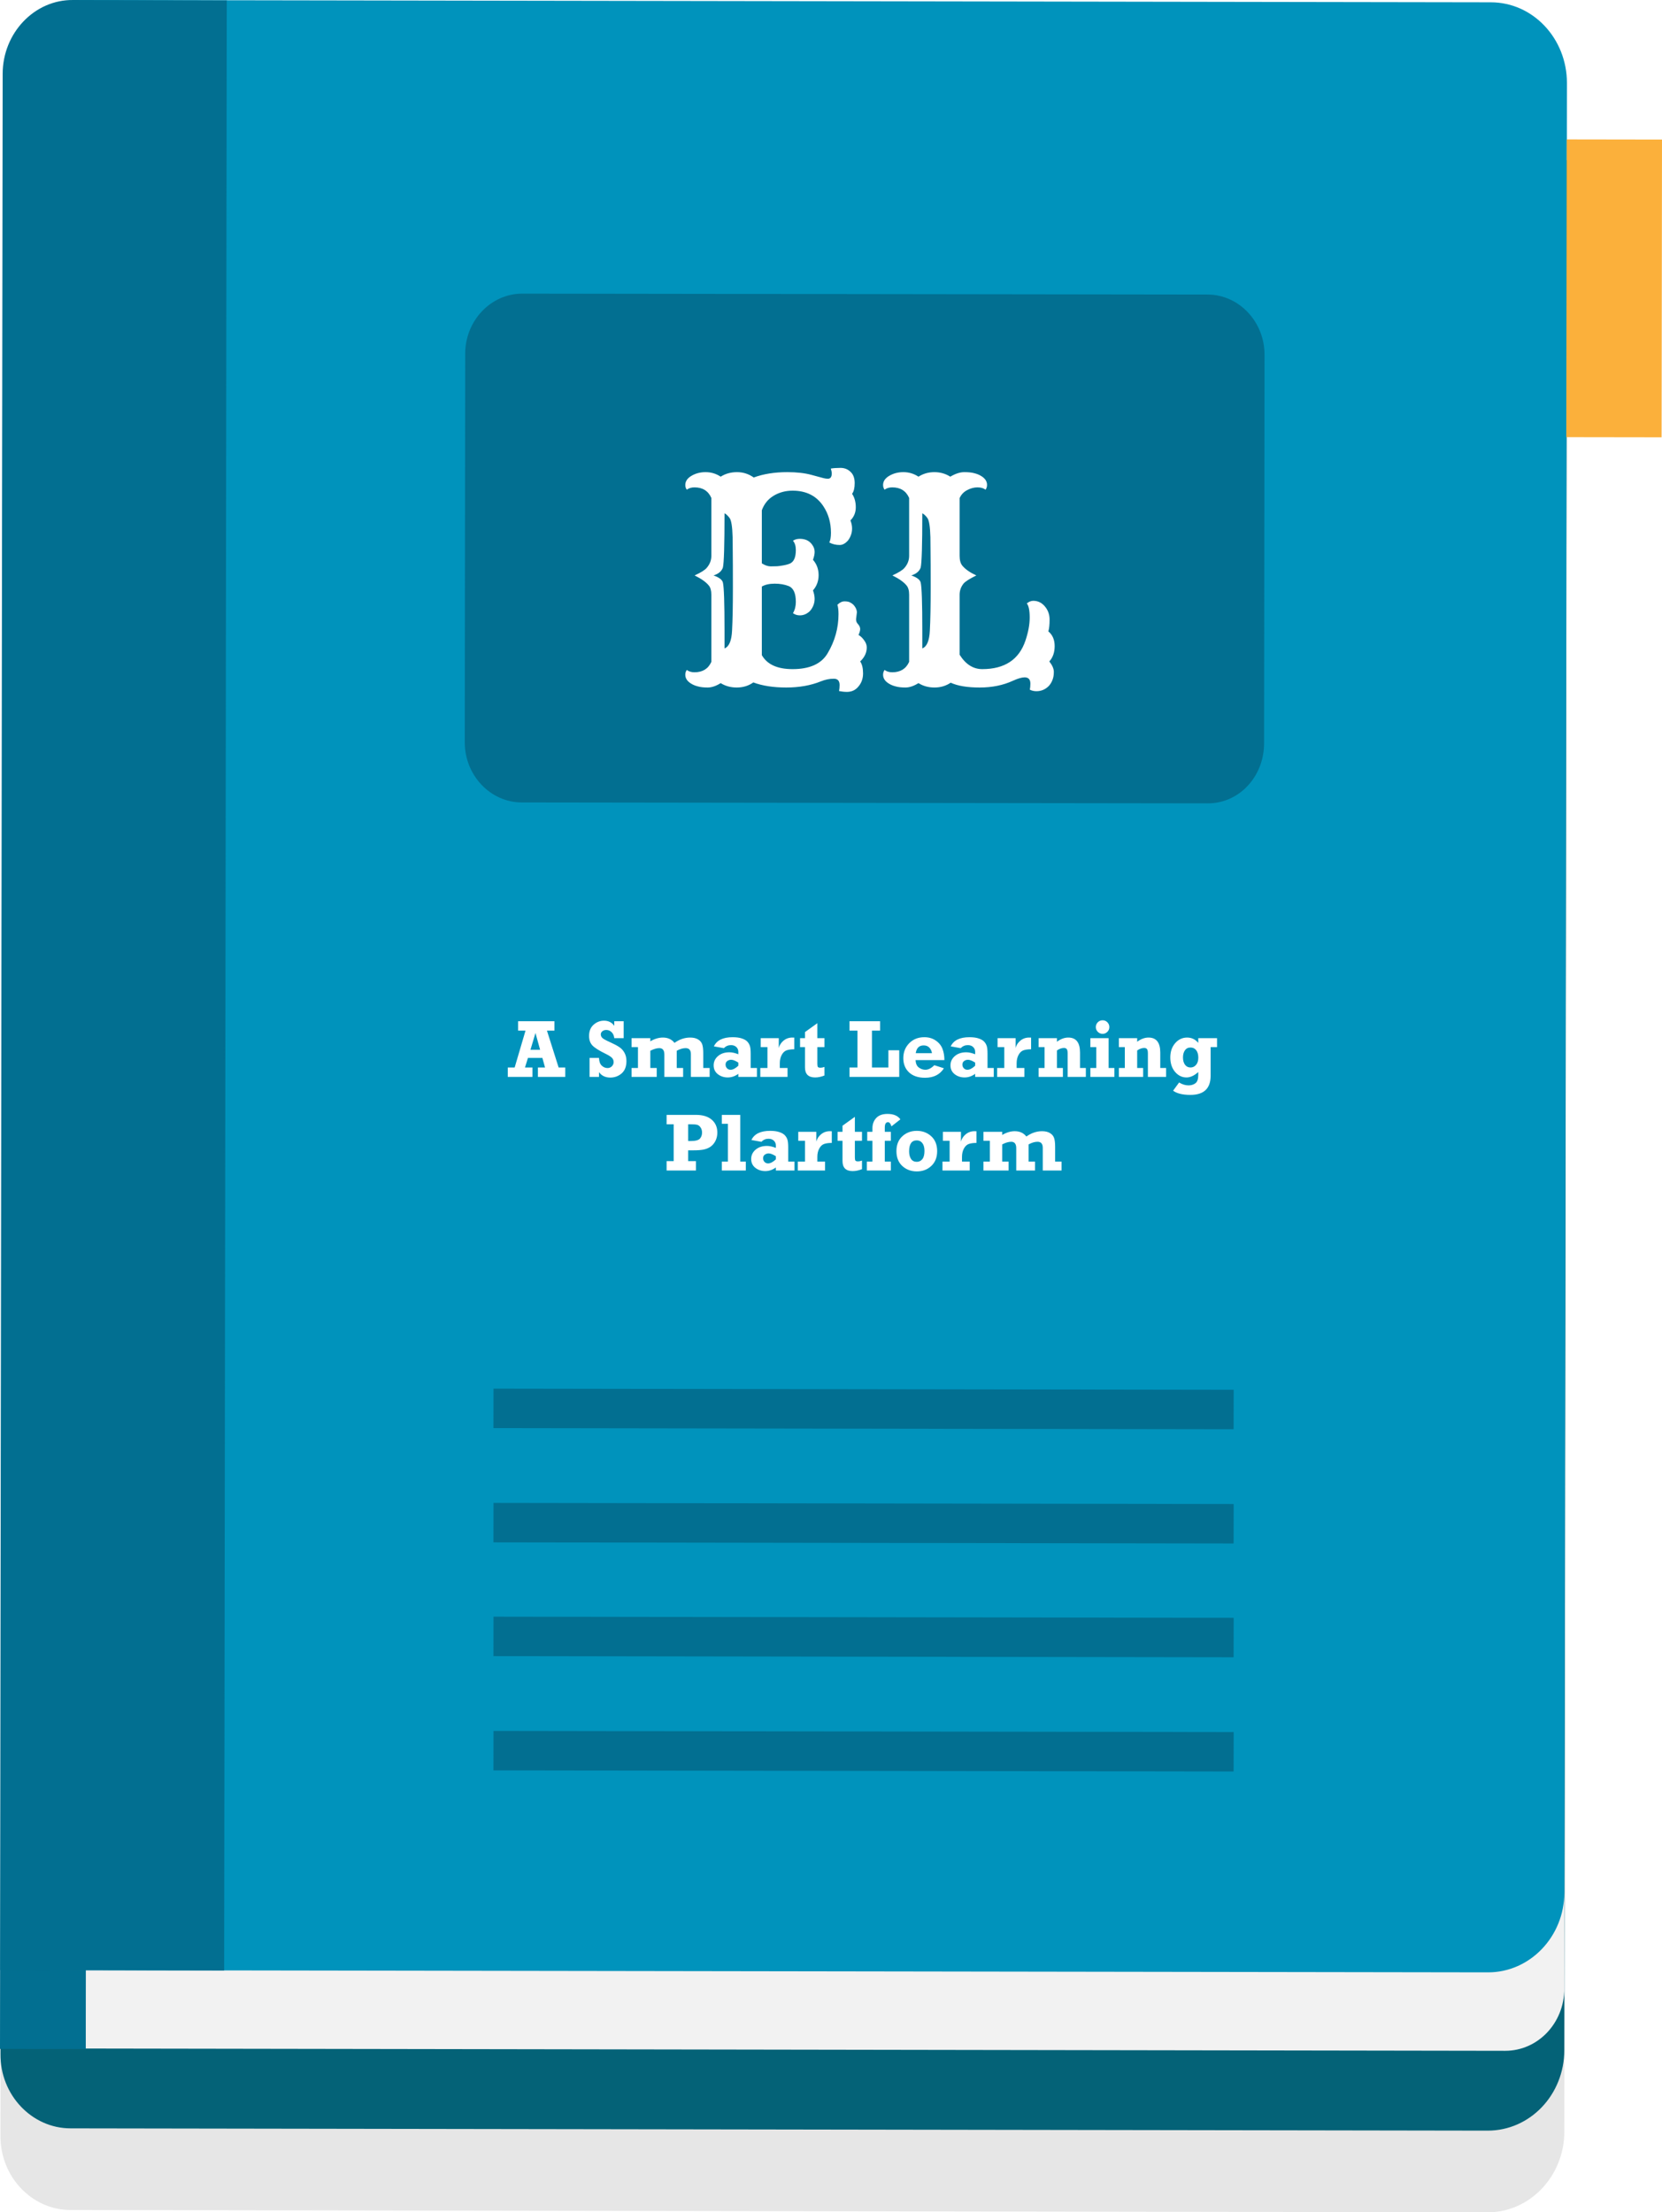 <svg width="284" height="378" viewBox="0 0 284 378" fill="none" xmlns="http://www.w3.org/2000/svg">
<g id="Book">
<path id="Vector" opacity="0.1" d="M254.223 378L12.054 377.608C5.437 377.608 0.009 371.886 0.083 364.909L0.53 40.921L267.756 41.313L267.31 364.203C267.31 371.807 261.436 378 254.223 378Z" fill="black"/>
<path id="Vector_2" d="M254.223 364.046L12.054 363.655C5.437 363.655 0.009 357.932 0.083 350.955L0.53 26.967L267.756 27.359L267.31 350.25C267.31 357.932 261.436 364.046 254.223 364.046Z" fill="#046277"/>
<path id="Vector_3" d="M257.197 350.407L14.657 350.015V323.205L267.31 323.597V339.745C267.31 345.703 262.774 350.407 257.197 350.407Z" fill="#F2F2F2"/>
<path id="Vector_4" d="M254.298 337.002L0.083 336.61L0.53 14.111C0.53 6.35 6.552 0.001 13.913 0.001L254.744 0.393C261.956 0.393 267.756 6.586 267.756 14.19L267.31 323.362C267.31 330.887 261.436 337.002 254.298 337.002Z" fill="#0093BC"/>
<path id="Vector_5" d="M38.301 336.688L0.009 336.61L0.456 12.622C0.456 5.645 5.883 -0.078 12.501 0.001L38.748 0.079L38.301 336.688Z" fill="#026F91"/>
<path id="Vector_6" d="M206.265 137.263L89.159 137.106C83.805 137.106 79.418 132.481 79.418 126.837L79.493 60.44C79.493 54.796 83.88 50.171 89.233 50.171L206.34 50.328C211.693 50.328 216.08 54.953 216.08 60.597L216.006 126.993C216.006 132.716 211.693 137.341 206.265 137.263Z" fill="#026F91"/>
<path id="Vector_7" d="M210.806 237.464L84.331 237.271L84.322 244.013L210.797 244.206L210.806 237.464Z" fill="#026F91"/>
<path id="Vector_8" d="M210.806 256.983L84.331 256.791L84.321 263.532L210.797 263.725L210.806 256.983Z" fill="#026F91"/>
<path id="Vector_9" d="M210.806 276.424L84.331 276.231L84.322 282.973L210.797 283.166L210.806 276.424Z" fill="#026F91"/>
<path id="Vector_10" d="M210.806 295.944L84.331 295.751L84.321 302.492L210.797 302.685L210.806 295.944Z" fill="#026F91"/>
<path id="Vector_11" d="M14.666 336.621L0.019 336.599L1.91914e-05 350.082L14.648 350.104L14.666 336.621Z" fill="#026F91"/>
<path id="Vector_12" d="M284 23.844L267.717 23.819L267.647 74.695L283.93 74.719L284 23.844Z" fill="#FBB03B"/>
<g id="A Smart Learning Plartform" filter="url(#filter0_d_1_2)">
<path d="M96.593 178.394V180H91.917V178.394H93.134L92.683 176.76H90.215L89.709 178.394H90.981V180H86.769V178.394H87.945L89.798 172.098H88.533V170.491H94.74V172.098H93.462L95.458 178.394H96.593ZM92.293 175.365L91.5 172.501L90.645 175.365H92.293ZM100.742 180V176.76H102.355C102.374 177.352 102.529 177.79 102.82 178.072C103.112 178.35 103.445 178.489 103.818 178.489C104.11 178.489 104.356 178.389 104.557 178.188C104.757 177.983 104.857 177.744 104.857 177.471C104.857 177.179 104.759 176.935 104.563 176.739C104.368 176.539 104.01 176.311 103.49 176.056C102.392 175.522 101.645 175.053 101.248 174.647C100.856 174.242 100.66 173.695 100.66 173.007C100.66 172.177 100.92 171.535 101.439 171.079C101.959 170.623 102.549 170.396 103.21 170.396C103.966 170.396 104.552 170.689 104.967 171.277V170.491H106.573V173.383H104.967C104.917 172.936 104.762 172.592 104.502 172.351C104.247 172.104 103.948 171.981 103.606 171.981C103.342 171.981 103.119 172.052 102.937 172.193C102.754 172.335 102.663 172.519 102.663 172.747C102.663 172.943 102.738 173.13 102.889 173.308C103.039 173.481 103.479 173.729 104.208 174.053C104.91 174.367 105.448 174.652 105.821 174.907C106.2 175.158 106.498 175.486 106.717 175.892C106.936 176.293 107.045 176.757 107.045 177.286C107.045 178.225 106.771 178.931 106.225 179.405C105.678 179.879 105.031 180.116 104.283 180.116C103.449 180.116 102.807 179.809 102.355 179.193V180H100.742ZM107.92 174.914V173.383H111.126V173.923C111.846 173.494 112.562 173.28 113.272 173.28C114.125 173.28 114.785 173.583 115.255 174.189C116.107 173.583 116.998 173.28 117.928 173.28C118.479 173.28 118.926 173.383 119.268 173.588C119.614 173.788 119.851 174.06 119.979 174.401C120.106 174.743 120.17 175.26 120.17 175.953V178.476H121.264V180H118.058V176.124C118.058 175.431 117.759 175.085 117.162 175.085C116.693 175.085 116.185 175.235 115.638 175.536V178.476H116.731V180H113.525V176.186C113.525 175.452 113.238 175.085 112.664 175.085C112.217 175.085 111.705 175.235 111.126 175.536V178.476H112.22V180H107.92V178.476H109.014V174.914H107.92ZM129.344 178.476V180H126.165V179.48C125.595 179.891 124.994 180.096 124.36 180.096C123.704 180.096 123.137 179.909 122.658 179.535C122.184 179.161 121.947 178.66 121.947 178.031C121.947 177.398 122.198 176.867 122.699 176.438C123.201 176.01 123.848 175.796 124.641 175.796C125.083 175.796 125.591 175.908 126.165 176.131V175.728C126.165 175.39 126.051 175.115 125.823 174.9C125.595 174.682 125.29 174.572 124.907 174.572C124.433 174.572 124.028 174.745 123.69 175.092L121.988 174.784C122.48 173.741 123.549 173.219 125.194 173.219C125.832 173.219 126.361 173.292 126.78 173.438C127.2 173.579 127.512 173.763 127.717 173.991C127.922 174.219 128.065 174.47 128.147 174.743C128.234 175.012 128.277 175.452 128.277 176.062V178.476H129.344ZM126.165 177.553C125.655 177.234 125.247 177.074 124.941 177.074C124.7 177.074 124.479 177.145 124.278 177.286C124.082 177.427 123.984 177.632 123.984 177.901C123.984 178.143 124.064 178.35 124.224 178.523C124.383 178.697 124.588 178.783 124.839 178.783C125.231 178.783 125.673 178.553 126.165 178.093V177.553ZM134.573 178.476V180H129.918V178.476H131.142V174.914H129.993V173.383H133.076V175.064C133.195 174.581 133.464 174.164 133.883 173.813C134.307 173.458 134.806 173.28 135.38 173.28C135.476 173.28 135.59 173.283 135.722 173.287V175.283C135.188 175.283 134.753 175.342 134.416 175.461C134.079 175.579 133.801 175.839 133.582 176.24C133.363 176.641 133.254 177.115 133.254 177.662V178.476H134.573ZM136.713 174.914V173.383H137.554V172.344L139.666 170.826V173.383H140.883V174.914H139.666V177.778C139.666 178.038 139.698 178.214 139.762 178.305C139.83 178.391 139.983 178.435 140.22 178.435C140.416 178.435 140.637 178.389 140.883 178.298V179.761C140.34 179.984 139.81 180.096 139.29 180.096C138.132 180.096 137.554 179.521 137.554 178.373V174.914H136.713ZM145.162 180V178.394H146.522V172.098H145.162V170.491H150.385V172.098H148.997V178.394H151.807V175.454H153.659V180H145.162ZM159.654 178.004L161.295 178.53C160.607 179.61 159.531 180.15 158.068 180.15C156.902 180.15 155.99 179.843 155.334 179.228C154.682 178.612 154.356 177.803 154.356 176.801C154.356 175.78 154.694 174.928 155.368 174.244C156.043 173.561 156.902 173.219 157.945 173.219C158.702 173.219 159.356 173.41 159.907 173.793C160.459 174.176 160.841 174.652 161.056 175.222C161.27 175.791 161.377 176.427 161.377 177.129H156.448C156.48 177.73 156.669 178.157 157.016 178.407C157.367 178.658 157.736 178.783 158.123 178.783C158.629 178.783 159.139 178.523 159.654 178.004ZM159.251 175.953C159.201 175.584 159.055 175.27 158.813 175.01C158.576 174.75 158.251 174.62 157.836 174.62C157.061 174.62 156.61 175.064 156.482 175.953H159.251ZM169.812 178.476V180H166.634V179.48C166.064 179.891 165.463 180.096 164.829 180.096C164.173 180.096 163.605 179.909 163.127 179.535C162.653 179.161 162.416 178.66 162.416 178.031C162.416 177.398 162.667 176.867 163.168 176.438C163.669 176.01 164.316 175.796 165.109 175.796C165.551 175.796 166.06 175.908 166.634 176.131V175.728C166.634 175.39 166.52 175.115 166.292 174.9C166.064 174.682 165.759 174.572 165.376 174.572C164.902 174.572 164.496 174.745 164.159 175.092L162.457 174.784C162.949 173.741 164.018 173.219 165.663 173.219C166.301 173.219 166.83 173.292 167.249 173.438C167.668 173.579 167.98 173.763 168.186 173.991C168.391 174.219 168.534 174.47 168.616 174.743C168.703 175.012 168.746 175.452 168.746 176.062V178.476H169.812ZM166.634 177.553C166.123 177.234 165.715 177.074 165.41 177.074C165.169 177.074 164.948 177.145 164.747 177.286C164.551 177.427 164.453 177.632 164.453 177.901C164.453 178.143 164.533 178.35 164.692 178.523C164.852 178.697 165.057 178.783 165.308 178.783C165.7 178.783 166.142 178.553 166.634 178.093V177.553ZM175.042 178.476V180H170.387V178.476H171.61V174.914H170.462V173.383H173.545V175.064C173.663 174.581 173.932 174.164 174.352 173.813C174.775 173.458 175.274 173.28 175.849 173.28C175.944 173.28 176.058 173.283 176.19 173.287V175.283C175.657 175.283 175.222 175.342 174.885 175.461C174.548 175.579 174.27 175.839 174.051 176.24C173.832 176.641 173.723 177.115 173.723 177.662V178.476H175.042ZM177.482 174.914V173.383H180.606V173.998C181.244 173.52 181.892 173.28 182.548 173.28C183.883 173.28 184.551 174.132 184.551 175.837V178.476H185.549V180H182.438V175.994C182.438 175.634 182.388 175.388 182.288 175.256C182.192 175.124 182.033 175.058 181.81 175.058C181.418 175.058 181.017 175.201 180.606 175.488V178.476H181.625V180H177.482V178.476H178.494V174.914H177.482ZM187.251 171.489C187.251 171.17 187.363 170.897 187.586 170.669C187.814 170.441 188.087 170.327 188.406 170.327C188.73 170.327 189.003 170.441 189.227 170.669C189.45 170.897 189.562 171.17 189.562 171.489C189.562 171.808 189.448 172.082 189.22 172.31C188.996 172.533 188.725 172.645 188.406 172.645C188.092 172.645 187.821 172.531 187.593 172.303C187.365 172.075 187.251 171.804 187.251 171.489ZM186.321 174.914V173.383H189.438V178.476H190.423V180H186.321V178.476H187.326V174.914H186.321ZM191.195 174.914V173.383H194.319V173.998C194.957 173.52 195.604 173.28 196.261 173.28C197.596 173.28 198.264 174.132 198.264 175.837V178.476H199.262V180H196.151V175.994C196.151 175.634 196.101 175.388 196.001 175.256C195.905 175.124 195.746 175.058 195.522 175.058C195.131 175.058 194.729 175.201 194.319 175.488V178.476H195.338V180H191.195V178.476H192.207V174.914H191.195ZM207.964 173.383V174.914H206.87V179.802C206.87 181.985 205.717 183.076 203.411 183.076C202.09 183.076 201.105 182.837 200.458 182.358L201.483 180.957C202.017 181.285 202.552 181.449 203.09 181.449C203.559 181.449 203.953 181.328 204.272 181.087C204.596 180.845 204.758 180.376 204.758 179.679V179.173C204.07 179.788 203.4 180.096 202.748 180.096C201.982 180.096 201.328 179.777 200.786 179.139C200.248 178.496 199.979 177.678 199.979 176.685C199.979 175.687 200.257 174.871 200.813 174.237C201.369 173.599 202.049 173.28 202.851 173.28C203.621 173.28 204.257 173.583 204.758 174.189V173.383H207.964ZM204.765 176.712C204.765 176.179 204.646 175.757 204.409 175.447C204.172 175.137 203.849 174.982 203.438 174.982C203.019 174.982 202.698 175.142 202.475 175.461C202.256 175.78 202.146 176.19 202.146 176.691C202.146 177.193 202.26 177.603 202.488 177.922C202.721 178.236 203.037 178.394 203.438 178.394C203.808 178.394 204.12 178.248 204.375 177.956C204.635 177.66 204.765 177.245 204.765 176.712ZM118.919 194.394V196H113.908V194.394H115.118V188.098H113.908V186.491H118.919C120.086 186.491 120.986 186.765 121.619 187.312C122.257 187.858 122.576 188.594 122.576 189.52C122.576 190.048 122.465 190.529 122.241 190.962C122.018 191.39 121.731 191.721 121.38 191.953C121.034 192.181 120.635 192.338 120.184 192.425C119.737 192.507 119.176 192.548 118.502 192.548H117.593V194.394H118.919ZM117.593 190.962H117.962C118.81 190.962 119.354 190.825 119.596 190.552C119.842 190.274 119.965 189.93 119.965 189.52C119.965 189.173 119.881 188.879 119.712 188.638C119.543 188.392 119.35 188.241 119.131 188.187C118.912 188.127 118.554 188.098 118.058 188.098H117.593V190.962ZM123.342 196V194.476H124.381V188.016H123.342V186.491H126.493V194.476H127.443V196H123.342ZM135.756 194.476V196H132.577V195.48C132.007 195.891 131.406 196.096 130.772 196.096C130.116 196.096 129.549 195.909 129.07 195.535C128.596 195.161 128.359 194.66 128.359 194.031C128.359 193.398 128.61 192.867 129.111 192.438C129.613 192.01 130.26 191.796 131.053 191.796C131.495 191.796 132.003 191.908 132.577 192.131V191.728C132.577 191.39 132.463 191.115 132.235 190.9C132.007 190.682 131.702 190.572 131.319 190.572C130.845 190.572 130.44 190.745 130.103 191.092L128.4 190.784C128.893 189.741 129.961 189.219 131.606 189.219C132.244 189.219 132.773 189.292 133.192 189.438C133.612 189.579 133.924 189.763 134.129 189.991C134.334 190.219 134.478 190.47 134.56 190.743C134.646 191.012 134.689 191.452 134.689 192.062V194.476H135.756ZM132.577 193.553C132.067 193.234 131.659 193.074 131.354 193.074C131.112 193.074 130.891 193.145 130.69 193.286C130.494 193.427 130.396 193.632 130.396 193.901C130.396 194.143 130.476 194.35 130.636 194.523C130.795 194.697 131 194.783 131.251 194.783C131.643 194.783 132.085 194.553 132.577 194.093V193.553ZM140.985 194.476V196H136.33V194.476H137.554V190.914H136.405V189.383H139.488V191.064C139.607 190.581 139.876 190.164 140.295 189.813C140.719 189.458 141.218 189.28 141.792 189.28C141.888 189.28 142.002 189.283 142.134 189.287V191.283C141.601 191.283 141.165 191.342 140.828 191.461C140.491 191.579 140.213 191.839 139.994 192.24C139.775 192.641 139.666 193.115 139.666 193.662V194.476H140.985ZM143.125 190.914V189.383H143.966V188.344L146.078 186.826V189.383H147.295V190.914H146.078V193.778C146.078 194.038 146.11 194.214 146.174 194.305C146.242 194.391 146.395 194.435 146.632 194.435C146.828 194.435 147.049 194.389 147.295 194.298V195.761C146.753 195.984 146.222 196.096 145.702 196.096C144.545 196.096 143.966 195.521 143.966 194.373V190.914H143.125ZM152.23 194.476V196H148.122V194.476H149.079V190.914H148.19V189.383H149.079V188.774C149.079 188.077 149.293 187.496 149.722 187.031C150.155 186.562 150.797 186.327 151.649 186.327C152.684 186.327 153.42 186.637 153.857 187.257L152.326 188.453C152.189 187.979 151.993 187.742 151.738 187.742C151.374 187.742 151.191 188.048 151.191 188.658V189.383H152.23V190.914H151.191V194.476H152.23ZM156.66 196.15C155.685 196.15 154.86 195.843 154.186 195.228C153.516 194.608 153.181 193.76 153.181 192.685C153.181 191.609 153.516 190.764 154.186 190.148C154.86 189.529 155.685 189.219 156.66 189.219C157.64 189.219 158.465 189.529 159.135 190.148C159.805 190.764 160.14 191.609 160.14 192.685C160.14 193.746 159.807 194.59 159.142 195.214C158.481 195.838 157.654 196.15 156.66 196.15ZM156.653 194.51C157.045 194.51 157.362 194.359 157.604 194.059C157.85 193.758 157.973 193.286 157.973 192.644C157.973 192.078 157.854 191.639 157.617 191.324C157.38 191.005 157.059 190.846 156.653 190.846C155.783 190.846 155.348 191.475 155.348 192.732C155.348 193.247 155.455 193.674 155.669 194.011C155.888 194.343 156.216 194.51 156.653 194.51ZM165.704 194.476V196H161.049V194.476H162.272V190.914H161.124V189.383H164.207V191.064C164.326 190.581 164.594 190.164 165.014 189.813C165.438 189.458 165.937 189.28 166.511 189.28C166.606 189.28 166.72 189.283 166.853 189.287V191.283C166.319 191.283 165.884 191.342 165.547 191.461C165.21 191.579 164.932 191.839 164.713 192.24C164.494 192.641 164.385 193.115 164.385 193.662V194.476H165.704ZM168.049 190.914V189.383H171.255V189.923C171.975 189.494 172.69 189.28 173.401 189.28C174.254 189.28 174.914 189.583 175.384 190.189C176.236 189.583 177.127 189.28 178.057 189.28C178.608 189.28 179.055 189.383 179.396 189.588C179.743 189.788 179.98 190.06 180.107 190.401C180.235 190.743 180.299 191.26 180.299 191.953V194.476H181.393V196H178.187V192.124C178.187 191.431 177.888 191.085 177.291 191.085C176.822 191.085 176.313 191.235 175.767 191.536V194.476H176.86V196H173.654V192.186C173.654 191.452 173.367 191.085 172.793 191.085C172.346 191.085 171.834 191.235 171.255 191.536V194.476H172.349V196H168.049V194.476H169.143V190.914H168.049Z" fill="white"/>
</g>
<g id="EL" filter="url(#filter1_d_1_2)">
<path d="M125.891 113.469C124.86 113.469 123.946 113.219 123.149 112.719C122.352 113.219 121.61 113.469 120.922 113.469C120.25 113.469 119.696 113.406 119.258 113.281C118.821 113.172 118.438 113.016 118.11 112.812C117.438 112.406 117.102 111.898 117.102 111.289C117.102 110.977 117.188 110.703 117.36 110.469C117.703 110.734 118.141 110.867 118.672 110.867C120.063 110.867 121.024 110.273 121.555 109.086V97.625C121.555 96.906 121.407 96.375 121.11 96.031C120.641 95.453 119.836 94.883 118.696 94.32C119.758 93.836 120.446 93.406 120.758 93.031C121.289 92.422 121.555 91.734 121.555 90.969V81.078C121.024 79.875 120.063 79.273 118.672 79.273C118.141 79.273 117.703 79.406 117.36 79.672C117.188 79.438 117.102 79.172 117.102 78.875C117.102 78.562 117.188 78.273 117.36 78.008C117.547 77.742 117.797 77.516 118.11 77.328C118.828 76.891 119.649 76.672 120.571 76.672C121.508 76.672 122.367 76.93 123.149 77.445C123.961 76.93 124.891 76.672 125.938 76.672C126.985 76.672 127.938 76.977 128.797 77.586C130.453 76.977 132.367 76.672 134.539 76.672C136.149 76.672 137.524 76.828 138.664 77.141L140.75 77.703C141 77.766 141.242 77.797 141.477 77.797C141.914 77.797 142.133 77.484 142.133 76.859C142.133 76.703 142.078 76.438 141.969 76.062C142.407 75.984 142.961 75.945 143.633 75.945C144.305 75.945 144.875 76.172 145.344 76.625C145.813 77.062 146.047 77.703 146.047 78.547C146.047 79.375 145.899 79.984 145.602 80.375C146.024 81 146.235 81.766 146.235 82.672C146.235 83.562 145.93 84.312 145.321 84.922C145.508 85.391 145.602 85.852 145.602 86.305C145.602 86.742 145.524 87.148 145.367 87.523C145.227 87.883 145.047 88.188 144.828 88.438C144.391 88.891 143.946 89.117 143.492 89.117C142.836 89.117 142.242 88.977 141.711 88.695C141.899 88.32 141.992 87.766 141.992 87.031C141.992 85.312 141.563 83.805 140.703 82.508C139.532 80.727 137.774 79.836 135.43 79.836C134.242 79.836 133.164 80.125 132.196 80.703C131.242 81.281 130.571 82.109 130.18 83.188V92.258C130.727 92.602 131.235 92.773 131.703 92.773C132.188 92.773 132.547 92.766 132.782 92.75C133.032 92.734 133.282 92.703 133.532 92.656C134.172 92.562 134.664 92.438 135.008 92.281C135.664 91.969 135.992 91.203 135.992 89.984C135.992 89.297 135.828 88.766 135.5 88.391C135.813 88.172 136.203 88.062 136.672 88.062C137.719 88.062 138.477 88.484 138.946 89.328C139.117 89.625 139.203 89.953 139.203 90.312C139.203 90.672 139.11 91.117 138.922 91.648C139.563 92.383 139.883 93.258 139.883 94.273C139.883 95.273 139.563 96.141 138.922 96.875C139.11 97.406 139.203 97.891 139.203 98.328C139.203 98.75 139.117 99.156 138.946 99.547C138.774 99.938 138.563 100.25 138.313 100.484C137.828 100.922 137.282 101.141 136.672 101.141C136.235 101.141 135.844 101.016 135.5 100.766C135.828 100.219 135.992 99.578 135.992 98.844C135.992 97.391 135.594 96.492 134.797 96.148C134.094 95.867 133.289 95.727 132.383 95.727C131.477 95.727 130.742 95.891 130.18 96.219V107.938C131.086 109.531 132.836 110.328 135.43 110.328C138.367 110.328 140.367 109.422 141.43 107.609C142.664 105.531 143.282 103.305 143.282 100.93C143.282 100.242 143.219 99.711 143.094 99.336C143.485 98.945 143.891 98.75 144.313 98.75C144.735 98.75 145.055 98.812 145.274 98.938C145.492 99.047 145.688 99.188 145.86 99.359C146.235 99.781 146.422 100.211 146.422 100.648L146.282 101.797C146.282 102.094 146.36 102.336 146.516 102.523C146.828 102.852 146.985 103.164 146.985 103.461C146.985 103.742 146.891 104.086 146.703 104.492C147.063 104.695 147.383 105 147.664 105.406C147.961 105.797 148.11 106.203 148.11 106.625C148.11 107.516 147.735 108.312 146.985 109.016C147.313 109.484 147.477 110.164 147.477 111.055C147.477 111.93 147.219 112.672 146.703 113.281C146.203 113.906 145.547 114.219 144.735 114.219C144.297 114.219 143.844 114.172 143.375 114.078C143.438 113.734 143.469 113.391 143.469 113.047C143.469 112.328 143.141 111.969 142.485 111.969C141.75 111.969 141.016 112.117 140.282 112.414C138.547 113.117 136.571 113.469 134.352 113.469C132.149 113.469 130.274 113.18 128.727 112.602C127.914 113.18 126.969 113.469 125.891 113.469ZM123.805 106.789C124.586 106.492 125.016 105.469 125.094 103.719C125.188 101.969 125.235 99.547 125.235 96.453C125.235 93.359 125.227 91.305 125.211 90.289C125.211 89.258 125.203 88.43 125.188 87.805C125.141 85.961 124.961 84.852 124.649 84.477C124.352 84.086 124.071 83.828 123.805 83.703C123.805 89.141 123.711 92.234 123.524 92.984C123.305 93.609 122.774 94.055 121.93 94.32C122.867 94.648 123.399 95.047 123.524 95.516C123.711 96.266 123.805 99.008 123.805 103.742V106.789ZM129.711 106.555C129.711 106.602 129.719 106.641 129.735 106.672L129.711 106.555ZM159.688 113.469C158.657 113.469 157.742 113.219 156.946 112.719C156.149 113.219 155.407 113.469 154.719 113.469C154.047 113.469 153.492 113.406 153.055 113.281C152.617 113.172 152.235 113.016 151.907 112.812C151.235 112.406 150.899 111.898 150.899 111.289C150.899 110.977 150.985 110.703 151.157 110.469C151.5 110.734 151.938 110.867 152.469 110.867C153.86 110.867 154.821 110.273 155.352 109.086V97.625C155.352 96.906 155.203 96.375 154.907 96.031C154.438 95.453 153.633 94.883 152.492 94.32C153.555 93.836 154.242 93.406 154.555 93.031C155.086 92.422 155.352 91.734 155.352 90.969V81.078C154.821 79.875 153.86 79.273 152.469 79.273C151.938 79.273 151.5 79.406 151.157 79.672C150.985 79.438 150.899 79.172 150.899 78.875C150.899 78.562 150.985 78.273 151.157 78.008C151.344 77.742 151.594 77.516 151.907 77.328C152.625 76.891 153.446 76.672 154.367 76.672C155.305 76.672 156.164 76.93 156.946 77.445C157.758 76.93 158.664 76.672 159.664 76.672C160.664 76.672 161.571 76.93 162.383 77.445C163.258 76.93 164.055 76.672 164.774 76.672C165.492 76.672 166.071 76.734 166.508 76.859C166.946 76.969 167.328 77.125 167.657 77.328C168.328 77.734 168.664 78.242 168.664 78.852C168.664 79.164 168.578 79.438 168.407 79.672C168.063 79.406 167.602 79.273 167.024 79.273C166.446 79.273 165.86 79.43 165.266 79.742C164.688 80.039 164.258 80.492 163.977 81.102V90.969C163.977 91.734 164.141 92.305 164.469 92.68C164.985 93.289 165.774 93.836 166.836 94.32C165.696 94.883 164.969 95.344 164.657 95.703C164.203 96.266 163.977 96.906 163.977 97.625V107.867C165.008 109.508 166.297 110.328 167.844 110.328C171.672 110.328 174.133 108.703 175.227 105.453C175.711 104.016 175.953 102.703 175.953 101.516C175.953 100.312 175.789 99.508 175.461 99.102C175.821 98.805 176.188 98.656 176.563 98.656C176.953 98.656 177.313 98.734 177.641 98.891C177.969 99.047 178.266 99.281 178.532 99.594C179.078 100.234 179.352 100.992 179.352 101.867C179.352 102.742 179.282 103.414 179.141 103.883C179.86 104.477 180.219 105.312 180.219 106.391C180.219 107.469 179.914 108.344 179.305 109.016C179.821 109.672 180.078 110.266 180.078 110.797C180.078 111.328 180 111.789 179.844 112.18C179.703 112.555 179.5 112.891 179.235 113.188C178.641 113.797 177.93 114.102 177.102 114.102C176.696 114.102 176.321 114.016 175.977 113.844C176.039 113.5 176.071 113.156 176.071 112.812C176.071 112.094 175.742 111.734 175.086 111.734C174.602 111.734 173.93 111.93 173.071 112.32C171.414 113.086 169.524 113.469 167.399 113.469C165.289 113.469 163.641 113.195 162.453 112.648C161.641 113.195 160.719 113.469 159.688 113.469ZM157.602 106.789C158.383 106.492 158.813 105.469 158.891 103.719C158.985 101.969 159.032 99.547 159.032 96.453C159.032 93.359 159.024 91.305 159.008 90.289C159.008 89.258 159 88.43 158.985 87.805C158.938 85.961 158.758 84.852 158.446 84.477C158.149 84.086 157.867 83.828 157.602 83.703C157.602 89.141 157.508 92.234 157.321 92.984C157.102 93.609 156.571 94.055 155.727 94.32C156.664 94.648 157.196 95.047 157.321 95.516C157.508 96.266 157.602 99.008 157.602 103.742V106.789Z" fill="white"/>
</g>
</g>
<defs>
<filter id="filter0_d_1_2" x="82.769" y="170.327" width="129.194" height="33.823" filterUnits="userSpaceOnUse" color-interpolation-filters="sRGB">
<feFlood flood-opacity="0" result="BackgroundImageFix"/>
<feColorMatrix in="SourceAlpha" type="matrix" values="0 0 0 0 0 0 0 0 0 0 0 0 0 0 0 0 0 0 127 0" result="hardAlpha"/>
<feOffset dy="4"/>
<feGaussianBlur stdDeviation="2"/>
<feComposite in2="hardAlpha" operator="out"/>
<feColorMatrix type="matrix" values="0 0 0 0 0 0 0 0 0 0 0 0 0 0 0 0 0 0 0.5 0"/>
<feBlend mode="normal" in2="BackgroundImageFix" result="effect1_dropShadow_1_2"/>
<feBlend mode="normal" in="SourceGraphic" in2="effect1_dropShadow_1_2" result="shape"/>
</filter>
<filter id="filter1_d_1_2" x="111.102" y="73.945" width="75.117" height="50.273" filterUnits="userSpaceOnUse" color-interpolation-filters="sRGB">
<feFlood flood-opacity="0" result="BackgroundImageFix"/>
<feColorMatrix in="SourceAlpha" type="matrix" values="0 0 0 0 0 0 0 0 0 0 0 0 0 0 0 0 0 0 127 0" result="hardAlpha"/>
<feOffset dy="4"/>
<feGaussianBlur stdDeviation="3"/>
<feComposite in2="hardAlpha" operator="out"/>
<feColorMatrix type="matrix" values="0 0 0 0 0 0 0 0 0 0 0 0 0 0 0 0 0 0 0.75 0"/>
<feBlend mode="normal" in2="BackgroundImageFix" result="effect1_dropShadow_1_2"/>
<feBlend mode="normal" in="SourceGraphic" in2="effect1_dropShadow_1_2" result="shape"/>
</filter>
</defs>
</svg>
